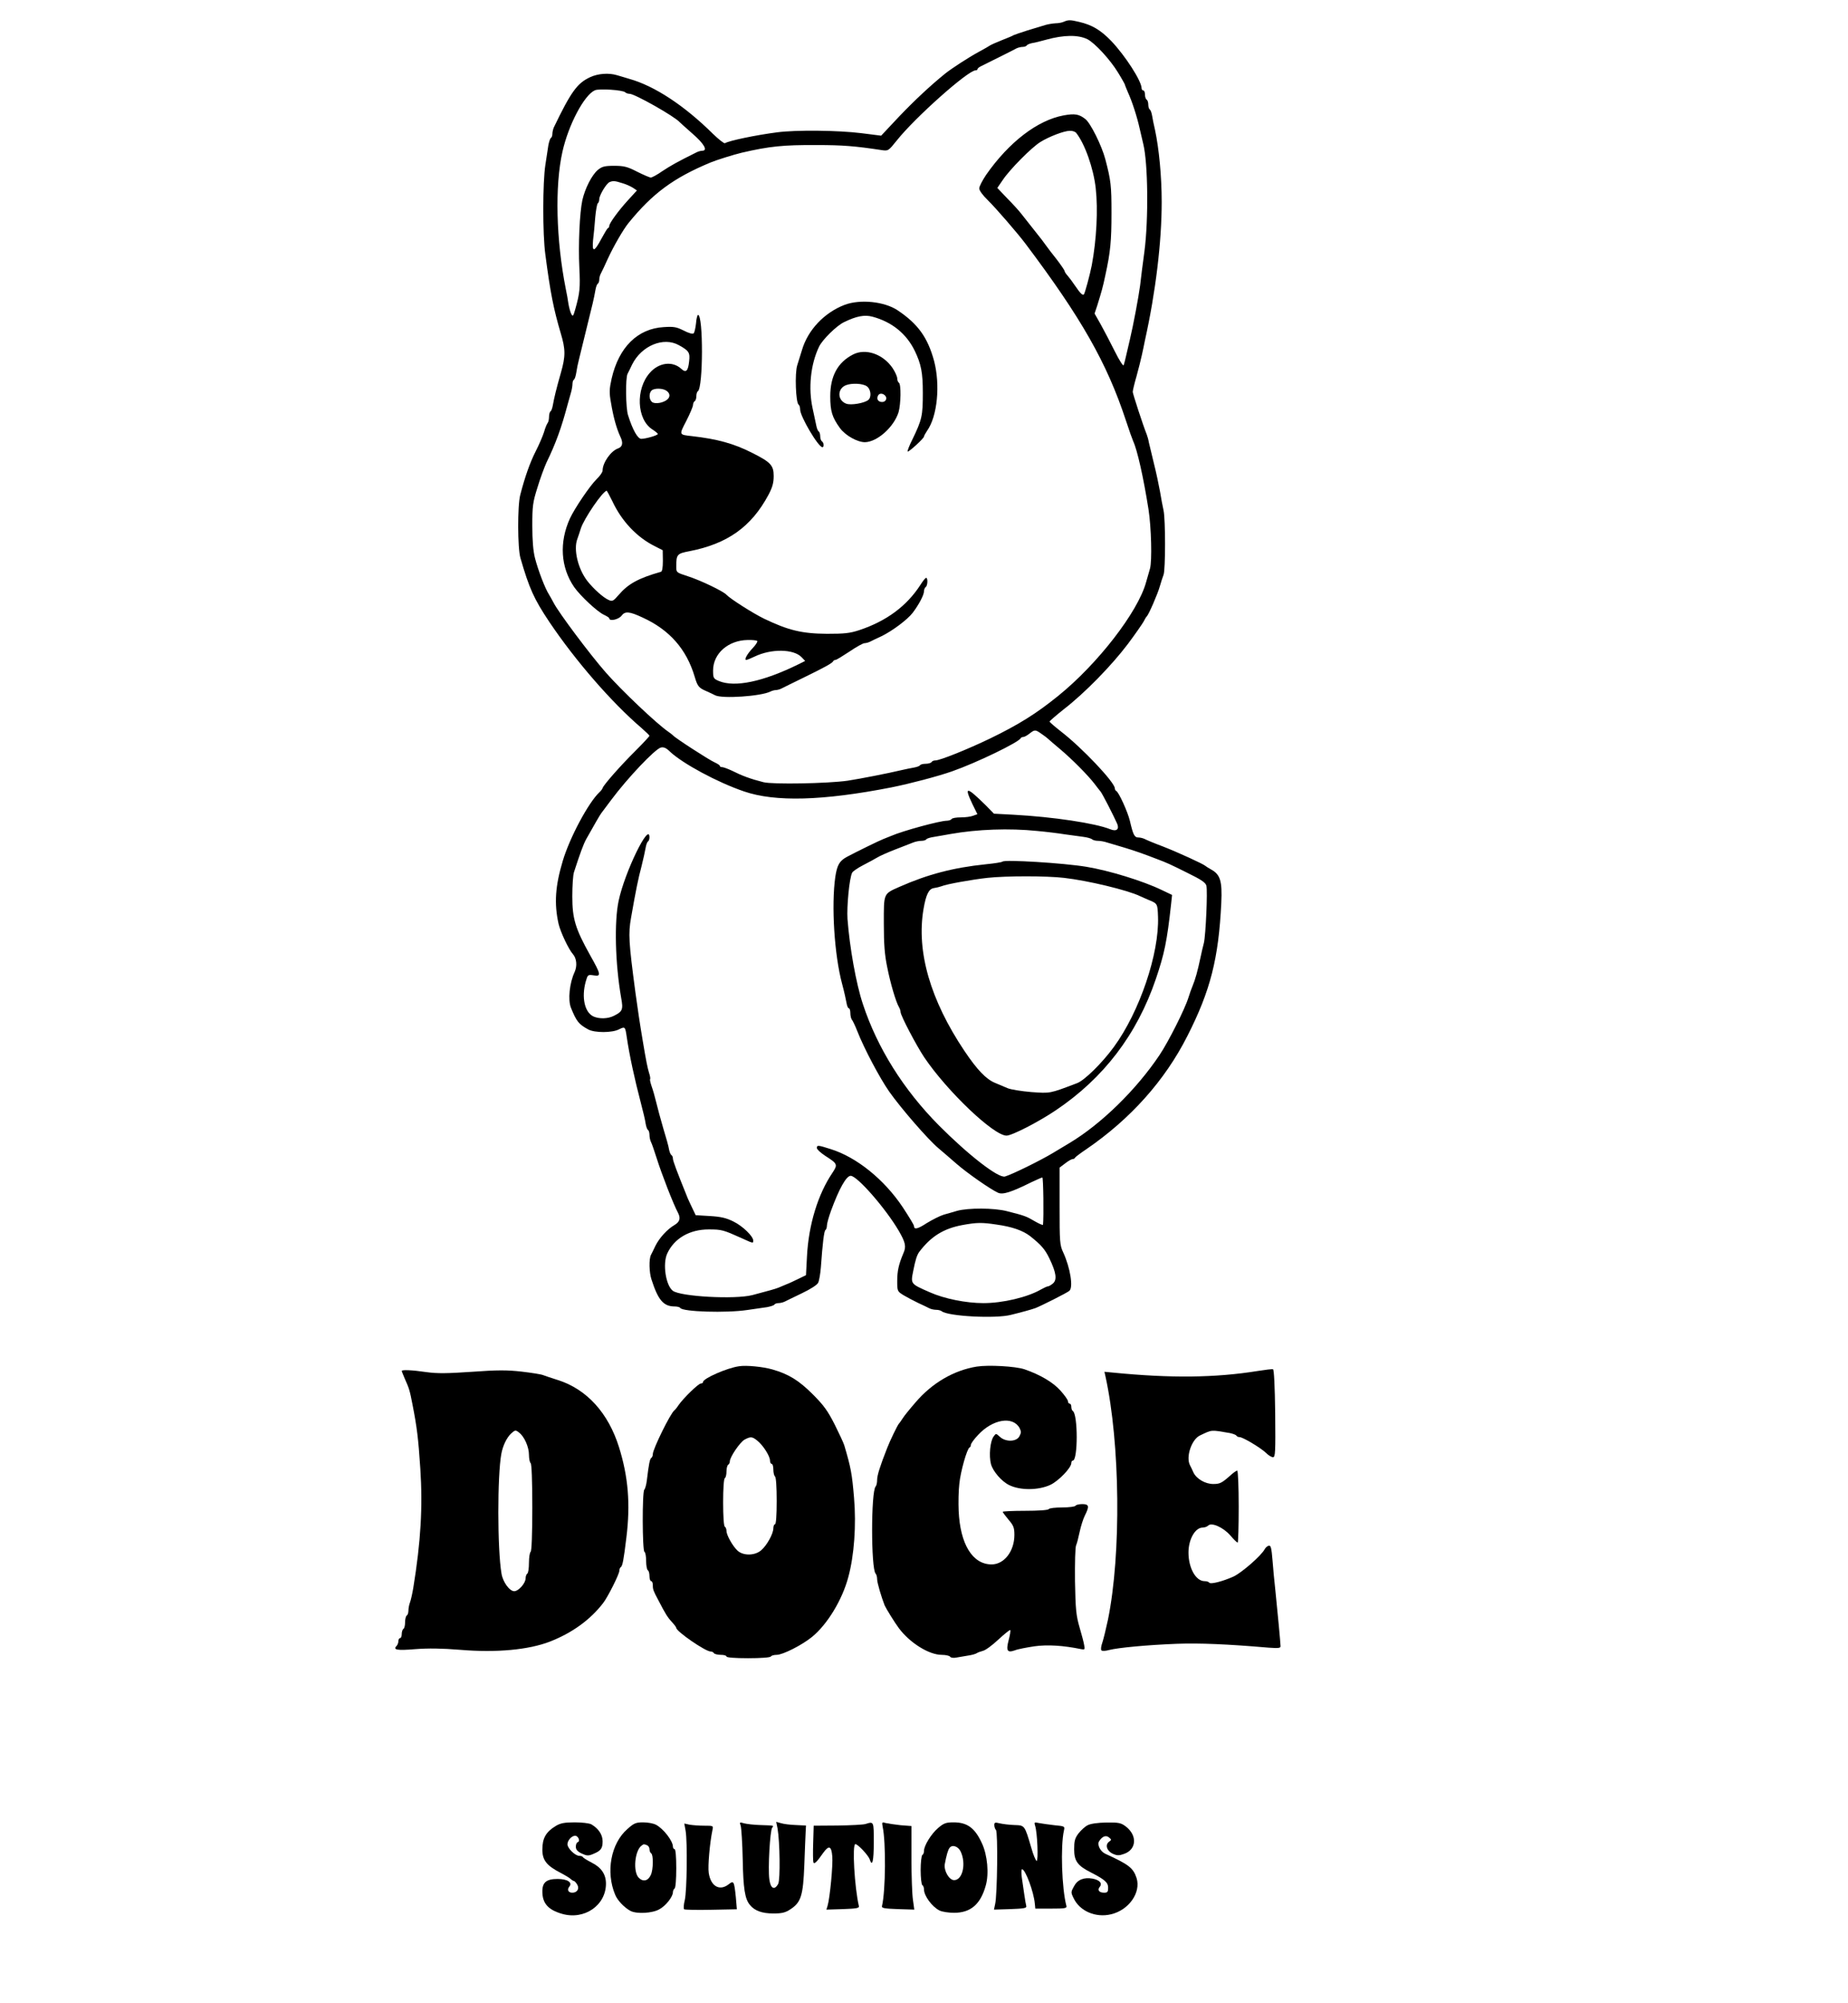 <?xml version="1.0" standalone="no"?>
<!DOCTYPE svg PUBLIC "-//W3C//DTD SVG 20010904//EN"
 "http://www.w3.org/TR/2001/REC-SVG-20010904/DTD/svg10.dtd">
<svg version="1.0" xmlns="http://www.w3.org/2000/svg"
 width="1104pt" height="1196pt" viewBox="0 0 1104 1196"
 preserveAspectRatio="xMidYMid meet">

<g transform="translate(0,1196) scale(0.1,-0.1)"
fill="#000000" stroke="none">
<path d="M6355 11830 c-11 -5 -33 -9 -49 -9 -16 -1 -43 -5 -60 -10 -17 -5 -65
-20 -106 -32 -41 -13 -79 -26 -85 -29 -5 -4 -37 -17 -70 -30 -33 -13 -64 -27
-70 -31 -5 -4 -37 -22 -70 -40 -59 -32 -159 -97 -198 -128 -89 -72 -181 -158
-274 -255 l-109 -116 -119 15 c-137 17 -388 20 -502 5 -125 -16 -289 -50 -312
-65 -5 -3 -38 23 -73 57 -170 168 -348 285 -498 327 -25 8 -58 17 -74 22 -49
15 -114 10 -161 -12 -77 -36 -114 -87 -217 -301 -4 -10 -8 -27 -8 -37 0 -11
-4 -22 -9 -25 -5 -3 -11 -23 -15 -43 -3 -21 -11 -74 -18 -118 -16 -103 -17
-412 0 -535 30 -229 49 -324 92 -470 29 -96 29 -137 1 -235 -27 -94 -40 -148
-48 -193 -3 -18 -9 -35 -14 -38 -5 -3 -9 -18 -9 -33 0 -15 -4 -31 -8 -36 -5
-6 -15 -30 -22 -55 -8 -25 -30 -76 -50 -115 -34 -67 -64 -152 -92 -260 -17
-66 -16 -317 1 -376 53 -183 81 -245 174 -384 155 -230 370 -478 550 -632 26
-23 47 -43 47 -46 0 -3 -37 -43 -83 -89 -90 -89 -189 -202 -196 -221 -2 -7
-11 -19 -20 -27 -66 -62 -178 -272 -219 -410 -45 -150 -52 -255 -25 -376 12
-50 60 -152 86 -181 22 -25 26 -70 10 -106 -31 -66 -41 -167 -22 -214 33 -81
46 -98 103 -129 39 -21 144 -21 185 1 35 17 36 16 45 -45 16 -110 48 -256 83
-389 14 -53 28 -111 30 -129 3 -18 9 -35 14 -38 5 -3 9 -16 9 -30 0 -13 4 -32
9 -42 5 -9 20 -53 34 -97 30 -95 99 -273 128 -327 16 -32 10 -53 -22 -72 -43
-25 -90 -77 -113 -123 -10 -21 -22 -46 -27 -55 -13 -25 -11 -105 3 -147 40
-124 72 -161 139 -161 15 0 30 -4 33 -9 15 -23 275 -31 401 -12 44 6 97 14
118 17 20 4 40 10 43 15 3 5 14 9 25 9 10 0 27 4 37 9 9 5 56 27 103 50 52 25
90 49 97 63 6 13 13 55 16 93 10 141 19 216 27 221 5 3 9 15 9 27 0 12 11 51
24 87 49 134 92 210 118 210 39 0 209 -195 287 -328 40 -69 46 -94 28 -134
-28 -66 -37 -106 -37 -166 0 -61 1 -62 38 -85 20 -12 60 -33 87 -46 28 -13 58
-27 67 -32 10 -5 28 -9 41 -9 13 0 27 -4 32 -8 36 -31 325 -46 415 -22 25 6
63 16 85 22 22 6 49 14 60 18 32 12 189 91 203 103 25 20 6 137 -36 229 -21
44 -22 63 -22 277 l0 230 33 25 c19 15 39 26 45 26 6 0 12 3 14 8 2 4 32 27
68 51 263 180 469 410 603 675 138 271 187 463 203 796 6 130 -6 169 -61 199
-16 9 -32 19 -35 22 -10 10 -160 79 -252 115 -51 19 -101 40 -110 45 -10 5
-27 9 -38 9 -23 0 -31 17 -50 99 -13 54 -67 173 -82 179 -4 2 -8 9 -8 15 0 36
-196 243 -322 340 -37 29 -67 55 -68 59 0 3 39 37 87 75 124 96 284 260 380
387 45 60 87 121 95 135 7 14 15 28 19 31 11 10 66 136 78 180 7 25 17 55 22
68 12 30 12 331 0 385 -5 23 -15 74 -21 112 -7 39 -23 115 -37 170 -13 55 -27
111 -30 125 -2 14 -8 34 -12 45 -23 57 -83 242 -84 255 0 8 10 51 23 95 12 44
26 99 31 123 5 23 14 63 19 90 64 288 100 587 100 826 0 153 -16 319 -40 431
-7 28 -14 65 -17 83 -3 18 -9 35 -14 38 -5 3 -9 16 -9 29 0 13 -4 27 -10 30
-5 3 -10 17 -10 31 0 13 -4 24 -10 24 -5 0 -10 6 -10 13 0 43 -98 195 -182
283 -63 65 -114 95 -190 113 -54 13 -66 13 -93 1z m141 -104 c45 -23 137 -123
183 -199 23 -37 41 -70 41 -72 0 -3 9 -24 19 -48 24 -52 54 -144 70 -217 7
-30 17 -71 21 -90 28 -113 32 -447 7 -640 -10 -74 -22 -166 -26 -205 -9 -67
-40 -234 -61 -322 -6 -24 -15 -64 -21 -90 -6 -27 -13 -55 -16 -63 -2 -9 -25
26 -52 80 -26 52 -64 125 -84 161 l-38 67 16 48 c27 87 33 108 48 179 31 141
37 206 37 374 0 162 -3 192 -37 321 -21 80 -88 215 -119 239 -38 30 -63 34
-130 22 -156 -29 -326 -159 -463 -355 -22 -33 -41 -69 -41 -81 0 -12 21 -41
51 -70 48 -47 177 -196 226 -261 332 -441 486 -711 599 -1054 19 -58 39 -114
44 -125 24 -51 61 -215 91 -405 17 -108 22 -310 9 -355 -6 -22 -17 -58 -23
-80 -48 -178 -291 -491 -527 -681 -130 -105 -234 -170 -405 -253 -133 -64
-299 -131 -327 -131 -9 0 -20 -4 -23 -10 -3 -5 -19 -10 -35 -10 -16 0 -31 -4
-34 -9 -3 -5 -20 -11 -38 -14 -18 -3 -51 -10 -73 -15 -80 -19 -243 -51 -321
-63 -120 -17 -447 -23 -503 -9 -79 20 -127 38 -189 69 -24 11 -50 21 -58 21
-8 0 -14 3 -14 8 0 4 -15 13 -32 21 -32 14 -238 147 -248 161 -3 3 -15 13 -27
21 -70 48 -277 244 -374 354 -98 112 -281 357 -311 415 -7 14 -20 36 -28 50
-23 35 -65 144 -84 218 -11 43 -16 107 -16 194 0 117 3 140 31 228 16 54 41
120 53 147 57 117 90 209 127 348 6 22 15 54 20 71 5 17 9 40 9 52 0 11 4 23
9 26 5 3 11 23 14 43 3 21 10 56 16 78 12 48 67 273 82 335 6 25 13 60 16 78
3 18 9 35 14 38 5 3 9 14 9 25 0 10 4 27 10 37 5 9 24 49 41 87 35 76 93 176
124 214 144 177 269 269 490 361 36 15 139 47 185 58 168 39 249 47 450 46
154 0 228 -6 386 -30 41 -6 41 -5 92 58 109 137 425 418 470 418 6 0 12 3 12
8 0 4 10 12 23 18 60 30 194 96 209 105 10 5 27 9 37 9 11 0 22 4 25 9 3 5 18
11 33 14 16 2 53 12 83 20 106 29 190 30 246 3z m-2761 -317 c5 -5 16 -9 26
-9 31 0 269 -135 299 -169 3 -3 38 -35 78 -70 69 -60 92 -101 57 -101 -8 0
-23 -4 -33 -9 -121 -60 -155 -80 -204 -112 -31 -22 -63 -39 -70 -39 -7 0 -44
16 -82 35 -58 30 -79 35 -136 35 -59 0 -73 -4 -99 -25 -36 -31 -76 -110 -92
-180 -16 -75 -25 -263 -18 -403 6 -122 3 -150 -24 -247 -12 -43 -15 -47 -24
-30 -6 11 -13 38 -17 60 -3 22 -10 63 -16 90 -58 293 -66 614 -20 819 36 161
130 339 194 367 25 11 167 2 181 -12z m2693 -241 c52 -64 105 -213 118 -333
14 -127 5 -306 -24 -460 -11 -56 -41 -167 -47 -173 -7 -7 -22 7 -51 50 -16 24
-37 52 -46 62 -10 11 -18 23 -18 28 0 4 -21 35 -47 69 -27 33 -55 71 -63 82
-8 12 -39 53 -70 91 -30 38 -66 83 -79 100 -13 17 -51 59 -84 92 l-59 62 33
48 c42 63 172 194 224 226 51 32 142 67 176 67 15 1 31 -5 37 -11z m-2712
-301 c22 -6 51 -19 65 -28 l24 -16 -53 -58 c-57 -62 -112 -138 -112 -153 0 -6
-3 -12 -8 -14 -4 -1 -21 -30 -39 -63 -43 -81 -57 -84 -50 -9 4 33 10 94 13
137 4 43 11 80 15 83 5 3 9 14 9 25 0 23 43 95 62 102 20 8 30 8 74 -6z m2507
-3289 c18 -12 34 -25 37 -28 3 -3 34 -30 70 -60 74 -62 170 -159 209 -210 14
-19 31 -40 36 -46 9 -10 76 -140 99 -192 14 -33 -4 -48 -41 -33 -89 36 -340
74 -581 87 l-114 6 -51 52 c-113 111 -129 113 -78 6 l30 -61 -25 -9 c-14 -6
-47 -10 -74 -10 -27 0 -52 -4 -55 -10 -3 -5 -17 -10 -29 -10 -40 0 -262 -60
-333 -91 -13 -5 -33 -13 -45 -18 -22 -8 -161 -76 -219 -107 -44 -24 -58 -48
-69 -120 -24 -170 -6 -464 41 -639 12 -44 23 -95 26 -112 3 -18 9 -33 14 -33
5 0 9 -13 9 -28 0 -15 4 -32 8 -38 5 -5 20 -36 33 -69 40 -103 135 -282 191
-362 71 -101 234 -288 294 -338 26 -22 75 -64 108 -93 63 -55 202 -152 248
-173 29 -13 79 3 200 63 32 15 61 28 65 28 6 0 9 -235 4 -282 -1 -4 -22 5 -48
20 -51 30 -60 34 -168 61 -77 20 -231 20 -297 2 -21 -6 -57 -17 -80 -23 -23
-7 -68 -30 -101 -50 -55 -36 -77 -41 -77 -17 0 6 -30 55 -66 110 -111 167
-277 301 -433 349 -75 24 -81 24 -81 6 0 -8 22 -28 49 -46 75 -48 77 -52 44
-102 -86 -127 -142 -308 -152 -497 l-6 -114 -45 -22 c-25 -12 -56 -27 -70 -32
-14 -6 -36 -15 -50 -21 -24 -9 -46 -15 -155 -44 -105 -27 -431 -9 -476 26 -42
33 -61 161 -33 222 42 91 134 144 248 144 77 0 87 -3 194 -51 72 -33 72 -33
72 -16 0 26 -63 87 -118 114 -44 22 -76 29 -142 33 l-84 5 -19 40 c-11 22 -23
49 -28 60 -66 163 -89 224 -89 238 0 9 -4 18 -9 21 -5 3 -11 18 -14 33 -2 16
-18 73 -35 128 -16 55 -35 125 -42 155 -7 30 -19 72 -27 94 -7 21 -12 41 -9
43 2 2 0 19 -6 36 -10 33 -17 67 -38 192 -20 119 -28 176 -44 290 -40 301 -43
351 -26 446 29 166 43 234 62 305 11 44 22 94 25 112 3 18 9 35 14 38 5 3 9
14 9 25 0 95 -147 -205 -184 -378 -27 -125 -21 -375 15 -581 13 -70 8 -81 -44
-107 -36 -18 -86 -19 -121 -4 -53 24 -73 113 -47 208 12 42 13 43 47 38 47 -8
45 4 -21 121 -88 158 -106 217 -106 350 0 62 4 127 10 145 36 111 56 166 73
197 48 86 83 146 90 155 5 6 32 42 60 80 97 130 261 303 296 312 17 4 32 -2
55 -25 76 -71 283 -183 442 -237 186 -64 471 -56 880 24 110 22 278 66 363 96
146 51 400 174 410 198 2 4 9 7 15 7 7 0 23 9 37 20 32 25 35 25 73 -2z m-28
-579 c55 -5 129 -14 165 -20 36 -5 85 -12 110 -15 25 -3 49 -10 54 -15 6 -5
21 -9 35 -9 13 0 38 -4 55 -10 17 -5 63 -19 101 -30 60 -18 115 -37 200 -70
56 -21 78 -31 178 -81 84 -41 109 -58 114 -77 8 -33 -4 -297 -15 -342 -5 -19
-15 -60 -21 -90 -16 -76 -31 -130 -46 -165 -7 -16 -18 -48 -25 -70 -21 -69
-120 -265 -173 -344 -138 -206 -348 -412 -539 -526 -9 -5 -52 -31 -95 -57 -76
-46 -247 -130 -289 -142 -39 -12 -221 130 -396 306 -211 213 -367 462 -453
723 -41 123 -79 338 -92 508 -5 75 11 245 28 277 4 8 33 28 66 45 32 16 69 37
83 45 14 9 63 31 110 49 47 18 95 37 108 42 13 5 34 9 47 9 13 0 26 4 29 9 3
5 23 11 43 14 21 4 67 11 103 18 159 28 349 35 515 18z m-242 -2350 c94 -13
158 -36 201 -69 65 -52 88 -77 115 -133 41 -85 47 -128 21 -150 -11 -9 -24
-17 -30 -17 -5 0 -24 -9 -42 -19 -80 -46 -227 -81 -343 -81 -103 0 -234 26
-321 65 -116 51 -114 49 -98 129 12 62 22 93 35 111 71 94 146 140 258 161 87
16 118 16 204 3z"/>
<path d="M5046 10140 c-121 -46 -220 -150 -255 -270 -8 -25 -20 -65 -28 -90
-16 -48 -9 -225 8 -236 5 -3 9 -16 9 -29 0 -41 108 -224 133 -225 11 0 9 28
-3 35 -5 3 -10 17 -10 30 0 13 -4 26 -9 29 -5 3 -11 18 -14 33 -3 16 -13 62
-22 103 -27 121 -13 264 38 370 20 42 105 126 150 147 74 36 122 45 170 32
115 -31 202 -101 252 -204 38 -79 48 -130 48 -250 0 -138 -5 -160 -62 -278
-19 -37 -31 -70 -29 -73 6 -5 98 79 98 90 0 4 9 20 19 35 61 86 79 273 41 417
-38 139 -96 220 -217 301 -79 53 -224 68 -317 33z"/>
<path d="M4158 10029 c-3 -27 -9 -54 -14 -59 -6 -6 -29 1 -59 16 -43 22 -60
25 -120 21 -156 -9 -268 -120 -311 -307 -14 -63 -15 -84 -4 -144 14 -86 33
-153 55 -201 19 -38 15 -62 -12 -72 -44 -15 -93 -86 -93 -132 0 -10 -16 -33
-36 -52 -39 -38 -130 -172 -159 -234 -65 -142 -56 -292 25 -410 37 -53 140
-149 179 -166 17 -8 31 -17 31 -21 0 -19 56 -7 73 16 21 28 47 26 126 -11 160
-73 262 -188 311 -353 17 -58 25 -67 69 -86 20 -9 44 -20 53 -25 42 -22 274
-6 330 22 10 5 25 9 33 9 8 0 23 4 33 9 9 5 69 34 132 65 127 62 173 87 178
99 2 4 8 7 13 7 6 0 43 23 84 50 41 28 81 50 90 50 8 0 23 4 33 9 9 5 39 19
67 32 66 32 157 100 188 141 37 49 67 106 67 128 0 10 5 22 10 25 12 7 14 55
3 55 -5 0 -20 -19 -35 -43 -82 -126 -202 -215 -364 -269 -58 -19 -89 -22 -194
-22 -150 1 -231 21 -375 90 -68 33 -204 120 -225 143 -19 21 -154 86 -232 111
-68 22 -68 22 -68 58 0 72 5 77 78 91 228 44 371 146 473 337 24 45 31 72 31
112 0 64 -18 83 -132 140 -107 54 -206 81 -355 98 -80 9 -79 6 -35 91 22 43
40 86 40 95 0 9 5 20 10 23 6 3 10 17 10 30 0 13 4 26 9 29 32 20 33 456 1
456 -4 0 -10 -23 -12 -51z m-102 -130 c60 -33 67 -45 61 -95 -6 -60 -19 -72
-47 -46 -52 48 -134 38 -188 -24 -86 -97 -78 -277 14 -337 19 -12 34 -25 34
-28 0 -8 -72 -29 -99 -29 -21 0 -51 52 -79 141 -14 42 -16 222 -3 247 5 9 17
34 27 55 56 113 188 168 280 116z m-73 -273 c33 -25 14 -59 -41 -71 -21 -4
-38 -2 -47 5 -18 15 -19 52 -3 68 16 16 69 15 91 -2z m-325 -658 c56 -120 147
-216 254 -269 l47 -24 1 -63 c0 -42 -4 -64 -12 -66 -134 -38 -196 -72 -253
-139 -31 -36 -37 -39 -59 -29 -32 14 -89 65 -127 113 -56 72 -84 188 -60 251
5 13 14 41 21 63 19 59 132 225 155 225 1 0 16 -28 33 -62z m866 -835 c3 -4
-9 -23 -27 -42 -34 -36 -53 -71 -39 -71 5 0 27 9 50 20 99 48 234 46 281 -4
l21 -22 -42 -21 c-212 -104 -378 -138 -473 -99 -33 14 -35 18 -35 63 0 101 90
180 206 182 28 1 54 -2 58 -6z"/>
<path d="M5095 9843 c-91 -47 -135 -129 -135 -249 0 -89 11 -125 58 -190 32
-44 104 -84 149 -84 73 1 173 90 201 179 14 49 16 167 2 176 -5 3 -10 15 -10
26 0 11 -12 37 -26 59 -57 86 -163 123 -239 83z m83 -189 c25 -17 30 -65 9
-82 -23 -19 -104 -33 -132 -22 -53 20 -54 89 -2 110 35 14 101 11 125 -6z
m109 -55 c16 -16 5 -39 -17 -39 -23 0 -34 16 -26 35 6 18 28 19 43 4z"/>
<path d="M5989 6816 c-4 -4 -49 -11 -100 -16 -194 -20 -346 -60 -514 -134 -99
-44 -95 -36 -95 -221 0 -123 5 -186 20 -258 19 -97 52 -208 70 -239 6 -10 10
-23 10 -30 0 -21 95 -201 141 -270 137 -203 415 -468 492 -468 32 0 190 81
294 151 286 192 485 452 598 784 51 150 67 226 91 446 l6 56 -63 30 c-112 54
-315 116 -449 138 -140 23 -488 44 -501 31z m366 -97 c144 -16 383 -74 455
-109 8 -4 29 -13 45 -20 61 -25 60 -23 63 -103 8 -219 -110 -568 -264 -778
-71 -97 -176 -200 -220 -216 -166 -63 -158 -61 -273 -53 -59 5 -122 15 -141
23 -19 8 -54 23 -76 32 -53 22 -106 77 -182 190 -204 304 -288 594 -245 847
15 88 32 122 63 126 14 2 34 7 45 11 27 12 183 40 275 50 110 12 352 12 455 0z"/>
<path d="M4415 3803 c-72 -10 -215 -73 -215 -94 0 -5 -6 -9 -13 -9 -15 0 -105
-88 -134 -130 -9 -14 -20 -27 -24 -30 -23 -16 -129 -232 -129 -261 0 -10 -4
-20 -9 -23 -9 -6 -15 -37 -27 -136 -3 -25 -10 -49 -15 -54 -13 -14 -12 -363 1
-371 6 -3 10 -28 10 -55 0 -27 5 -52 10 -55 6 -3 10 -19 10 -36 0 -16 5 -29
10 -29 6 0 10 -11 10 -25 0 -24 3 -33 32 -87 43 -83 56 -104 81 -131 15 -16
27 -32 27 -36 0 -21 174 -141 205 -141 8 0 17 -4 20 -10 3 -5 22 -10 41 -10
19 0 34 -4 34 -10 0 -6 50 -10 129 -10 76 0 132 4 136 10 3 6 19 10 35 10 36
0 151 58 211 107 92 75 181 222 217 358 35 128 48 311 34 473 -12 142 -18 177
-58 312 -4 14 -30 70 -57 124 -41 81 -65 115 -131 181 -83 83 -144 121 -242
149 -56 16 -155 26 -199 19z m109 -444 c34 -27 76 -92 76 -119 0 -11 5 -20 10
-20 6 0 10 -15 10 -34 0 -19 5 -38 10 -41 6 -4 10 -63 10 -146 0 -86 -4 -139
-10 -139 -5 0 -10 -11 -10 -24 0 -33 -39 -103 -73 -132 -39 -33 -108 -33 -142
-1 -29 28 -65 92 -65 117 0 10 -4 22 -10 25 -6 4 -10 63 -10 145 0 82 4 141
10 145 6 3 10 21 10 40 0 19 5 37 10 40 6 3 10 13 10 20 0 26 61 115 88 130
36 19 45 19 76 -6z"/>
<path d="M5835 3801 c-136 -22 -266 -97 -365 -213 -34 -39 -69 -82 -78 -97 -9
-14 -19 -28 -22 -31 -7 -6 -54 -103 -70 -145 -43 -109 -60 -164 -60 -190 0
-17 -4 -35 -9 -40 -28 -30 -28 -491 0 -520 5 -5 9 -20 9 -34 0 -20 25 -105 45
-156 9 -20 61 -104 85 -136 66 -88 180 -159 256 -159 23 0 46 -5 50 -11 3 -6
20 -9 38 -5 17 3 49 8 71 12 22 3 45 10 50 14 6 4 22 10 37 14 15 3 57 34 93
68 36 33 68 59 70 56 3 -3 -1 -29 -9 -59 -17 -65 -9 -78 37 -62 17 7 70 17
116 24 79 11 174 5 280 -17 21 -4 23 -2 18 23 -2 15 -15 64 -28 108 -20 69
-24 106 -27 275 -1 108 1 204 7 215 5 11 14 47 21 80 7 33 21 77 31 97 28 55
25 68 -15 68 -19 0 -38 -4 -41 -10 -3 -5 -39 -10 -80 -10 -41 0 -77 -4 -80
-10 -4 -6 -62 -10 -141 -10 -74 0 -134 -3 -134 -6 0 -3 16 -24 35 -47 30 -35
35 -48 35 -91 0 -97 -61 -176 -136 -176 -114 0 -188 120 -197 320 -2 47 -1
119 4 161 7 73 46 210 61 217 5 2 8 9 8 16 0 7 19 34 43 59 88 95 208 114 248
41 10 -20 10 -29 -1 -49 -18 -34 -83 -35 -117 -3 -23 21 -23 21 -37 2 -21 -28
-29 -115 -16 -165 12 -44 65 -105 110 -126 66 -32 174 -31 245 2 49 23 125
102 125 130 0 8 4 15 9 15 31 0 31 276 0 296 -5 3 -9 14 -9 25 0 10 -4 19 -10
19 -5 0 -10 6 -10 14 0 8 -20 36 -45 64 -45 50 -122 95 -215 127 -54 18 -215
27 -285 16z"/>
<path d="M7515 3775 c-255 -41 -519 -44 -864 -10 l-53 5 6 -27 c88 -400 95
-1061 15 -1453 -11 -52 -26 -113 -33 -135 -8 -22 -11 -44 -6 -48 4 -5 25 -4
46 2 56 14 225 30 404 37 136 5 304 -2 548 -23 58 -4 72 -3 72 8 0 18 -19 218
-31 334 -6 50 -13 131 -17 180 -6 73 -10 89 -22 87 -8 -2 -19 -11 -24 -20 -19
-38 -138 -142 -188 -165 -65 -29 -137 -47 -144 -36 -3 5 -15 9 -28 9 -52 0
-96 78 -96 171 0 79 40 149 85 149 11 0 26 5 33 12 20 20 89 -10 132 -59 20
-24 40 -43 44 -43 3 0 6 97 6 215 0 118 -4 215 -9 215 -4 0 -19 -10 -33 -22
-58 -52 -69 -58 -110 -58 -48 0 -101 31 -119 70 -6 14 -15 33 -20 42 -26 50
10 155 60 178 74 35 62 34 179 14 18 -4 35 -10 38 -15 3 -5 11 -9 19 -9 20 0
130 -66 160 -96 13 -13 31 -24 40 -24 14 0 15 30 13 262 -2 164 -7 262 -13
263 -5 2 -46 -3 -90 -10z"/>
<path d="M2400 3775 c0 -3 9 -24 19 -48 26 -58 29 -69 45 -151 27 -138 35
-203 47 -384 15 -229 3 -436 -42 -712 -6 -36 -15 -75 -20 -88 -5 -13 -9 -34
-9 -47 0 -13 -4 -27 -10 -30 -5 -3 -10 -21 -10 -40 0 -19 -4 -37 -10 -40 -5
-3 -10 -17 -10 -31 0 -13 -4 -24 -10 -24 -5 0 -10 -8 -10 -18 0 -10 -5 -23
-11 -29 -23 -23 3 -28 111 -19 79 6 159 5 270 -4 217 -18 408 0 535 49 133 52
241 130 318 230 27 34 97 173 97 193 0 9 4 19 9 22 10 7 17 43 33 176 25 201
11 364 -44 540 -64 204 -192 345 -363 400 -39 12 -79 26 -90 30 -11 5 -69 14
-128 21 -88 10 -145 10 -297 -1 -147 -10 -207 -11 -272 -2 -88 13 -148 15
-148 7z m701 -368 c31 -23 59 -86 59 -132 0 -24 5 -47 10 -50 6 -4 10 -103 10
-265 0 -162 -4 -261 -10 -265 -5 -3 -10 -33 -10 -65 0 -32 -4 -62 -10 -65 -5
-3 -10 -16 -10 -28 0 -29 -42 -77 -68 -77 -28 0 -68 55 -76 105 -25 145 -25
586 -1 715 9 49 32 96 57 120 25 23 28 24 49 7z"/>
<path d="M3321 1059 c-60 -36 -81 -74 -81 -142 0 -63 26 -96 110 -139 25 -13
51 -29 58 -35 7 -7 17 -13 20 -13 4 0 13 -9 20 -21 15 -24 1 -49 -29 -49 -24
0 -33 18 -18 36 21 25 -11 46 -70 46 -66 0 -91 -20 -91 -74 0 -71 34 -110 117
-134 133 -39 263 50 263 180 0 56 -28 97 -86 126 -27 14 -50 28 -52 33 -2 4
-12 7 -21 7 -25 0 -71 45 -71 69 0 23 25 51 46 51 18 0 32 -32 16 -38 -7 -2
-12 -14 -12 -27 0 -18 10 -29 35 -41 30 -14 40 -15 68 -3 47 19 57 33 57 76 0
40 -25 76 -67 101 -13 7 -57 12 -100 12 -61 0 -85 -5 -112 -21z"/>
<path d="M3748 1040 c-99 -86 -130 -257 -73 -392 14 -35 56 -78 92 -97 37 -19
131 -14 172 10 39 21 81 75 81 102 0 8 5 19 10 22 6 4 10 55 10 121 0 69 -4
114 -10 114 -5 0 -10 7 -10 15 0 34 -57 108 -102 131 -15 8 -49 14 -76 14 -43
0 -55 -5 -94 -40z m116 -96 c9 -3 16 -14 16 -24 0 -11 5 -22 10 -25 14 -8 13
-98 -2 -129 -16 -36 -46 -43 -72 -17 -36 36 -24 165 18 193 13 9 11 9 30 2z"/>
<path d="M4425 1059 c4 -13 10 -103 12 -199 3 -174 13 -238 43 -273 28 -35 73
-51 140 -51 52 0 72 5 102 25 63 41 76 81 83 264 3 88 7 177 8 198 l2 38 -60
3 c-33 1 -73 6 -89 11 l-29 8 8 -39 c14 -80 17 -306 4 -331 -22 -41 -46 -29
-53 27 -9 64 4 291 17 308 11 14 13 13 -73 16 -36 1 -78 6 -94 10 -28 8 -29 8
-21 -15z"/>
<path d="M5170 1070 c-14 -4 -89 -8 -167 -9 l-142 -1 -3 -102 c-2 -57 -1 -109
1 -116 4 -15 21 1 59 56 34 47 49 41 54 -20 5 -50 -14 -250 -28 -296 l-7 -23
99 3 c82 3 98 6 95 18 -26 111 -41 370 -21 370 15 0 78 -67 86 -92 15 -47 24
-8 24 102 0 127 1 126 -50 110z"/>
<path d="M5273 1054 c20 -94 18 -381 -4 -474 -3 -12 13 -15 95 -18 l98 -3 -8
58 c-5 32 -9 144 -9 249 l0 192 -65 5 c-36 4 -76 10 -89 13 -22 7 -23 5 -18
-22z"/>
<path d="M5604 1046 c-41 -35 -84 -105 -84 -136 0 -11 -4 -22 -10 -25 -5 -3
-10 -44 -10 -90 0 -46 5 -87 10 -90 6 -3 10 -15 10 -26 0 -37 47 -102 92 -125
15 -8 54 -14 88 -14 99 0 158 51 189 163 20 70 10 180 -22 250 -42 93 -88 127
-170 127 -46 0 -59 -5 -93 -34z m135 -140 c34 -72 12 -171 -39 -171 -30 0 -62
56 -56 95 10 53 19 86 29 98 16 21 51 9 66 -22z"/>
<path d="M5940 1063 c0 -10 5 -24 10 -29 12 -12 8 -388 -5 -442 l-7 -33 98 3
c82 3 98 6 95 18 -2 8 -8 40 -12 70 -4 30 -11 76 -15 103 -3 26 -3 47 2 47 20
-1 70 -136 76 -205 l3 -30 95 0 c80 0 94 2 91 15 -28 104 -36 358 -15 451 6
26 4 26 -58 32 -34 4 -76 10 -92 13 -27 6 -29 5 -22 -17 13 -39 20 -209 9
-209 -5 0 -20 35 -32 78 -40 136 -39 134 -101 136 -30 1 -70 6 -87 10 -29 7
-33 6 -33 -11z"/>
<path d="M6498 1063 c-15 -7 -40 -30 -55 -49 -22 -29 -26 -46 -26 -95 0 -69
20 -98 100 -138 85 -44 103 -60 103 -92 0 -24 -4 -29 -24 -29 -30 0 -42 16
-26 35 17 21 -1 41 -43 49 -52 9 -90 -6 -111 -46 -19 -34 -19 -37 -2 -71 36
-77 132 -118 223 -96 107 25 180 130 153 216 -20 61 -46 81 -186 145 -31 14
-51 55 -38 75 19 30 41 38 59 23 16 -13 16 -15 0 -26 -25 -19 -12 -56 24 -72
25 -11 37 -11 67 0 74 26 79 110 10 163 -29 22 -42 25 -117 24 -52 -1 -94 -7
-111 -16z"/>
<path d="M4096 1029 c11 -65 8 -356 -5 -413 -7 -27 -8 -52 -4 -55 4 -3 77 -5
162 -3 l153 3 -6 71 c-10 98 -13 102 -43 78 -54 -42 -107 -12 -119 68 -6 40 6
177 22 255 6 27 6 27 -49 27 -30 0 -69 3 -87 6 l-32 7 8 -44z"/>
</g>
</svg>
